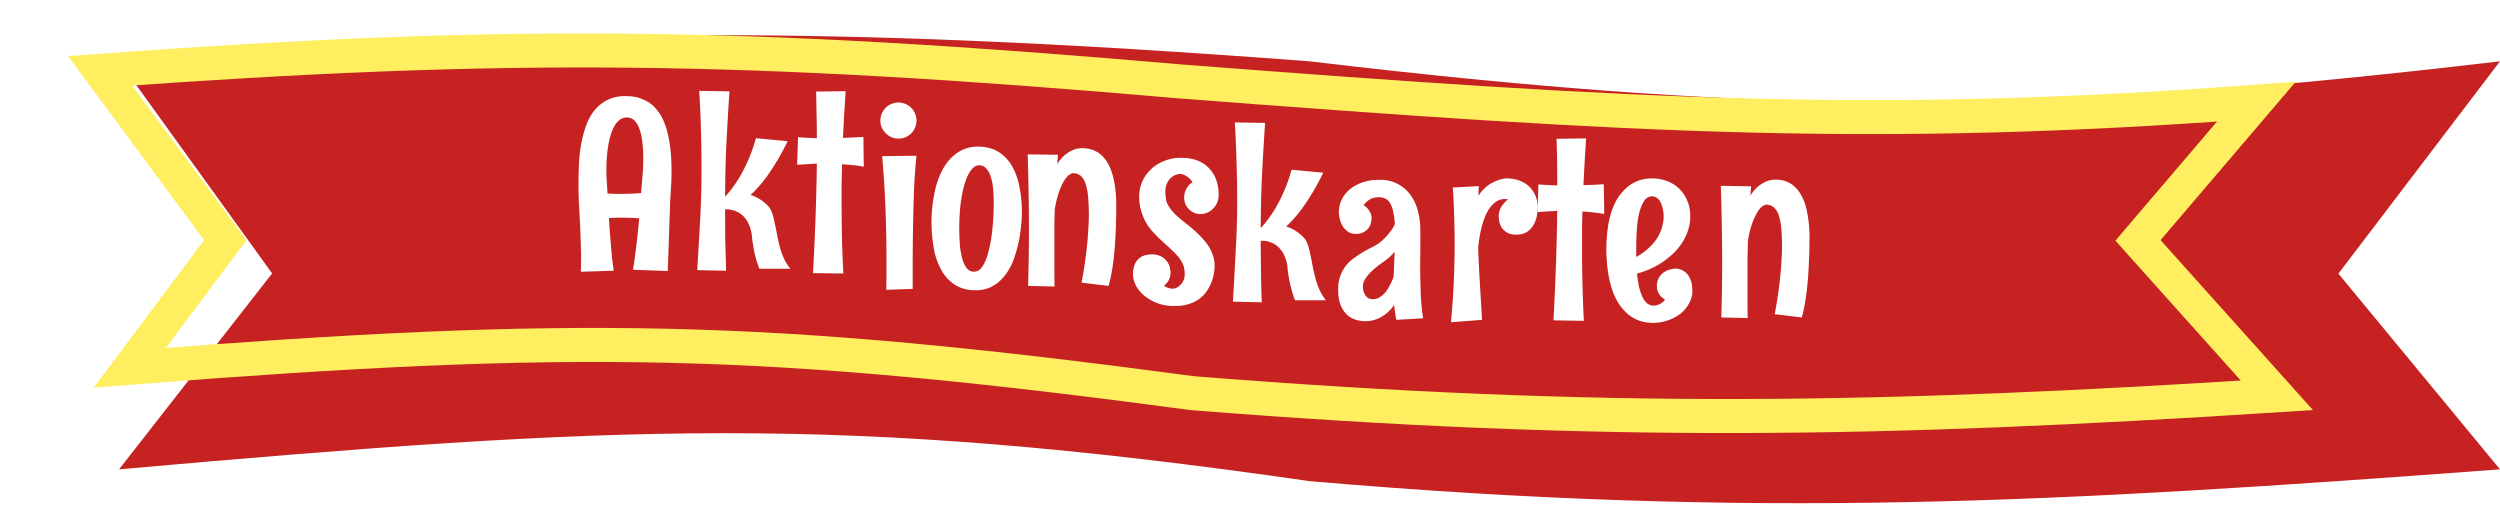 <svg width="252" height="51" fill="none" xmlns="http://www.w3.org/2000/svg"><g filter="url(#a)"><path d="M0 2.75c43.61-3.17 69.32-3.84 120 0 48.33 5.75 74.89 5.3 120 0l-16.29 21.4L240 43.88c-44.75 3.34-74.86 5.08-120 1.19-47.55-6.87-69.9-5.62-120-1.19l15.43-19.75L0 2.74Z" fill="#C62222"/></g><path d="M21.95 23.19 10.08 7.13C51.24 4.15 74.62 4.36 119 8.21h.01c46.32 3.57 70.08 4.9 108.43 2.04l-10.96 12.84-.97 1.14 1 1.12 13 14.5c-39.57 2.53-67.65 3.1-109.33-.22-43.21-5.78-62.01-6.1-107.1-2.56l8.86-11.84.77-1.02-.76-1.02Z" stroke="#FFEF60" stroke-width="3.43"/><path d="M58.57 25.6a137.85 137.85 0 0 0-.13-3.6l-.1-1.83a49.28 49.28 0 0 1 .03-3.9c.05-.68.13-1.34.26-1.97.12-.64.3-1.24.51-1.8.22-.56.5-1.05.86-1.46a3.83 3.83 0 0 1 3.08-1.35c.66 0 1.23.1 1.71.32.49.2.9.48 1.23.84.35.36.62.78.84 1.27.21.48.38 1 .5 1.57.12.56.21 1.15.26 1.76a23.66 23.66 0 0 1-.01 3.83l-.06 1.1a2542 2542 0 0 1-.24 6.94l-3.5-.13a78.27 78.27 0 0 0 .62-5.18 21.65 21.65 0 0 0-3.05-.03 115.6 115.6 0 0 0 .32 4.04l.16 1.27-3.31.1.02-.88v-.9Zm2.67-6.09.7.03h.66c.84 0 1.5-.03 2.02-.08l.14-1.67c.05-.56.08-1.16.08-1.8 0-1.36-.14-2.38-.42-3.09-.28-.7-.68-1.06-1.22-1.06-.3 0-.57.1-.82.31s-.47.54-.66.99c-.18.43-.32.99-.43 1.66a16.14 16.14 0 0 0-.13 3.41l.08 1.3ZM73.53 9.21a330.29 330.29 0 0 0-.34 5.88 142.16 142.16 0 0 0-.1 4.74 12.33 12.33 0 0 0 1.91-2.8 16.31 16.31 0 0 0 1.2-3.1l3.19.3a23.52 23.52 0 0 1-2.09 3.56 12.8 12.8 0 0 1-1.64 1.86 4.14 4.14 0 0 1 1.92 1.3c.15.25.27.52.35.84a30.03 30.03 0 0 1 .43 2.05c.08.36.16.73.26 1.1.1.38.24.76.4 1.12.17.36.38.7.65 1.03h-3.12a9.84 9.84 0 0 1-.62-2.3c-.07-.39-.12-.76-.15-1.13-.07-.48-.21-.9-.41-1.28-.09-.16-.2-.32-.33-.47-.13-.15-.28-.29-.46-.4a2.37 2.37 0 0 0-1.37-.41h-.12l.01 2.82.09 3.37-2.91-.06a883.22 883.22 0 0 0 .32-5.55 83.82 83.82 0 0 0 .11-4.45 126.98 126.98 0 0 0-.23-8.07l3.05.05ZM85.24 9.19l-.15 2.38-.12 2.33 1.02-.04 1.04-.06.04 3a19.03 19.03 0 0 0-2.19-.24l-.05 1.97v1.97c0 1.18.02 2.36.04 3.54.03 1.17.08 2.35.14 3.53l-3.06-.04a260.6 260.6 0 0 0 .39-11.04l-.99.06-1 .06.09-2.78a40.72 40.72 0 0 0 1.9.1c0-.79-.01-1.57-.03-2.34l-.04-2.36 2.97-.04ZM92.38 12.15a1.85 1.85 0 0 1-.52 1.29c-.17.16-.36.3-.6.4-.2.09-.44.13-.7.13-.24 0-.48-.04-.7-.14a1.99 1.99 0 0 1-.98-.97 1.85 1.85 0 0 1 .4-2 1.82 1.82 0 0 1 3.1 1.29Zm0 3.55a56.22 56.22 0 0 0-.27 4.2 210.66 210.66 0 0 0-.11 6.36V29.12l-2.66.09.02-1.57v-1.52a137.37 137.37 0 0 0-.23-7.68l-.2-2.7 3.45-.04ZM98.34 29.26c-.77 0-1.44-.17-2-.5a4.11 4.11 0 0 1-1.38-1.41 6.88 6.88 0 0 1-.8-2.15 14.85 14.85 0 0 1 .05-5.82c.2-.95.5-1.76.89-2.44.4-.68.88-1.2 1.46-1.58a3.6 3.6 0 0 1 2.02-.58c.76 0 1.42.16 1.98.48a3.9 3.9 0 0 1 1.37 1.35c.36.58.63 1.27.8 2.08a12.82 12.82 0 0 1 .17 4.28 12.64 12.64 0 0 1-.83 3.46 5.87 5.87 0 0 1-.86 1.44c-.34.42-.75.76-1.23 1.01-.47.25-1.01.38-1.64.38Zm1.83-8.78c0-.6-.03-1.13-.08-1.6a5.05 5.05 0 0 0-.27-1.2 1.83 1.83 0 0 0-.46-.75.9.9 0 0 0-.65-.27c-.29 0-.55.15-.79.44-.24.3-.46.73-.64 1.3-.18.56-.33 1.24-.44 2.06a22 22 0 0 0-.06 4.5c.07.51.16.95.28 1.32.13.36.28.64.46.83a.9.9 0 0 0 1.32-.02c.2-.21.37-.5.51-.85.15-.35.27-.75.37-1.21.11-.47.2-.96.26-1.47a25.44 25.44 0 0 0 .19-3.08ZM106.64 15.6l-.07.96a3.3 3.3 0 0 1 1.64-1.46 2.15 2.15 0 0 1 .9-.16c.58 0 1.08.13 1.51.4.43.26.79.65 1.07 1.15.28.5.49 1.12.62 1.84.14.72.21 1.54.21 2.45a60.44 60.44 0 0 1-.15 4.15c-.06.69-.13 1.36-.23 2.02-.1.65-.23 1.28-.4 1.87l-2.72-.33a40.53 40.53 0 0 0 .74-6.64c0-.74-.03-1.39-.07-1.93a5.72 5.72 0 0 0-.26-1.38 1.75 1.75 0 0 0-.5-.82 1.2 1.2 0 0 0-.8-.26c-.22.04-.44.2-.66.46-.19.23-.39.6-.6 1.1-.2.49-.4 1.18-.55 2.08-.02.6-.04 1.21-.04 1.82v3.73c0 .66 0 1.4.02 2.23l-2.66-.06.05-2.53a179.95 179.95 0 0 0 0-6.51c-.02-1.27-.05-2.68-.1-4.22l3.05.04ZM122.84 19.62a1.93 1.93 0 0 1-1.26 1.86c-.2.07-.38.1-.52.1s-.3-.02-.5-.06a1.75 1.75 0 0 1-1-.8 1.76 1.76 0 0 1-.09-1.42c.06-.16.14-.32.25-.48.11-.17.28-.32.49-.46a2.14 2.14 0 0 0-.8-.71 1.3 1.3 0 0 0-.36-.12 1.53 1.53 0 0 0-1.16.54 1.83 1.83 0 0 0-.42 1.2c0 .3.02.56.06.8.03.23.12.46.27.7.14.25.35.51.63.8.28.27.66.6 1.15.98.48.37.9.74 1.26 1.1.36.35.66.7.9 1.04.23.34.4.7.52 1.04.12.35.17.7.17 1.08a4.52 4.52 0 0 1-.82 2.58 3.3 3.3 0 0 1-1.77 1.25c-.39.14-.83.2-1.34.2a4.62 4.62 0 0 1-3.3-1.16c-.34-.32-.6-.67-.76-1.03a2.44 2.44 0 0 1-.13-1.76 1.56 1.56 0 0 1 .91-1.09c.25-.1.54-.16.88-.16.28 0 .53.04.76.13.23.09.43.21.6.39.17.16.3.36.4.6.09.25.13.52.13.83a1.6 1.6 0 0 1-.66 1.2c.1.08.21.14.31.19a1.92 1.92 0 0 0 .58.12c.1 0 .22-.03.35-.08.14-.07.27-.16.4-.29a1.48 1.48 0 0 0 .45-1.1c0-.25-.03-.47-.08-.68a1.82 1.82 0 0 0-.27-.64 4 4 0 0 0-.58-.74c-.26-.27-.6-.59-1.02-.96-.42-.38-.8-.74-1.13-1.1a5.25 5.25 0 0 1-1.51-3.71 3.73 3.73 0 0 1 1.15-2.7c.36-.36.81-.65 1.33-.86a4.52 4.52 0 0 1 1.76-.33c.66 0 1.23.1 1.7.3a3.23 3.23 0 0 1 1.85 2c.15.45.22.91.22 1.4ZM127.52 12.39a314.58 314.58 0 0 0-.34 5.88 138 138 0 0 0-.1 4.73 12.3 12.3 0 0 0 1.91-2.79 16.15 16.15 0 0 0 1.2-3.1l3.19.3a23.6 23.6 0 0 1-2.09 3.55 12.8 12.8 0 0 1-1.64 1.87 4.14 4.14 0 0 1 1.92 1.3c.15.24.27.52.35.83a29.56 29.56 0 0 1 .43 2.05c.08.37.16.74.27 1.11.1.38.23.75.4 1.12.16.36.37.7.64 1.03h-3.12c-.16-.4-.28-.8-.38-1.2a11.75 11.75 0 0 1-.39-2.23c-.07-.48-.2-.9-.41-1.28-.09-.17-.2-.32-.33-.47-.13-.16-.28-.3-.46-.41a2.37 2.37 0 0 0-1.37-.41h-.12a223.83 223.83 0 0 0 .1 6.2l-2.9-.06a784.44 784.44 0 0 0 .3-5.55 81.45 81.45 0 0 0 .13-4.46 143.48 143.48 0 0 0-.24-8.06l3.05.05ZM140.75 32.24a20.26 20.26 0 0 1-.22-1.5c-.36.52-.8.93-1.3 1.21a3.22 3.22 0 0 1-2.57.28c-.32-.1-.62-.26-.88-.5a2.8 2.8 0 0 1-.65-.99 4.44 4.44 0 0 1-.24-1.59 3.7 3.7 0 0 1 1.69-3.2 11.31 11.31 0 0 1 1.81-1.07c.28-.14.51-.3.7-.44.34-.27.63-.56.88-.87.26-.31.47-.63.63-.97a7.34 7.34 0 0 0-.18-1.32 2.53 2.53 0 0 0-.32-.84c-.13-.2-.3-.35-.49-.43-.19-.09-.4-.13-.64-.13-.36 0-.67.08-.92.24-.24.15-.44.34-.6.56a1.8 1.8 0 0 1 .7.8c.06.15.1.3.1.46 0 .53-.15.94-.46 1.22-.3.28-.67.42-1.14.42-.25 0-.47-.05-.67-.16-.2-.12-.38-.28-.54-.48-.15-.2-.27-.45-.35-.73a2.8 2.8 0 0 1 .1-1.96c.14-.36.38-.7.7-1.01.33-.32.76-.59 1.27-.79a4.95 4.95 0 0 1 1.88-.32 3.69 3.69 0 0 1 3.17 1.57c.34.47.58 1.02.73 1.63.16.62.23 1.26.23 1.91a133.8 133.8 0 0 1-.02 3.4 96.7 96.7 0 0 0 .06 3c.02.46.05.9.1 1.33.03.41.08.78.15 1.11l-2.71.16Zm-.18-6.86c-.27.33-.56.6-.88.84l-.76.55c-.26.2-.51.42-.75.65-.22.22-.42.46-.57.71-.15.24-.23.5-.23.75 0 .35.09.65.26.9s.42.38.73.38c.29 0 .55-.08.77-.24.23-.15.43-.34.6-.57a6.09 6.09 0 0 0 .74-1.48l.1-2.5ZM149.4 32.24l-3.14.24a85.35 85.35 0 0 0 .32-10.72c-.03-.93-.07-1.89-.14-2.86l2.63-.14a13.19 13.19 0 0 0-.04.98 3.69 3.69 0 0 1 1.8-1.51c.32-.13.65-.22.97-.25.57 0 1.06.1 1.47.27.4.17.74.4 1 .68a2.98 2.98 0 0 1 .74 1.91c0 .33-.04.66-.11 1-.07.33-.2.64-.37.91a2 2 0 0 1-.66.66c-.28.16-.62.24-1.02.24s-.73-.07-.96-.22a1.65 1.65 0 0 1-.54-.53c-.12-.2-.2-.42-.24-.64a4.36 4.36 0 0 1-.04-.57 1.94 1.94 0 0 1 .23-.79c.08-.14.18-.28.3-.41.11-.14.25-.27.4-.39a.89.89 0 0 0-.29-.04c-.39 0-.74.12-1.04.37-.3.24-.57.58-.8 1.02-.22.44-.4.95-.55 1.55-.14.6-.25 1.24-.32 1.94.04 1.21.1 2.41.17 3.6l.22 3.7Z" fill="#fff"/><path d="m159.88 13.95-.15 2.38-.12 2.33 1.02-.03 1.03-.06.05 3a19.07 19.07 0 0 0-2.2-.25 88.4 88.4 0 0 0-.04 1.97v1.97a142.46 142.46 0 0 0 .18 7.08l-3.06-.05a261.32 261.32 0 0 0 .38-11.04l-.98.06-1 .06.08-2.78a40.98 40.98 0 0 0 1.9.1 120.26 120.26 0 0 0-.07-4.7l2.98-.04ZM170.6 29.24c0 .47-.11.9-.32 1.3-.22.41-.5.76-.86 1.06a4.6 4.6 0 0 1-3.93.8c-.37-.1-.73-.26-1.08-.5a4.49 4.49 0 0 1-.97-.92c-.3-.38-.57-.85-.8-1.4-.21-.56-.39-1.21-.52-1.95a15.82 15.82 0 0 1 0-5c.13-.71.3-1.32.53-1.85.22-.52.48-.96.78-1.3.3-.37.61-.66.95-.88.34-.22.7-.38 1.06-.48a4.35 4.35 0 0 1 2.56.12 3.46 3.46 0 0 1 2.06 1.96c.22.47.32 1.02.32 1.65 0 .56-.12 1.13-.35 1.71A5.62 5.62 0 0 1 169 25.2c-.45.5-1.02.97-1.69 1.4a8.8 8.8 0 0 1-2.3.98c.05.48.12.92.2 1.32.1.4.21.74.34 1.02.14.28.3.5.48.66.2.15.4.23.65.23a1.67 1.67 0 0 0 .82-.27.97.97 0 0 0 .33-.37c-.2-.1-.36-.22-.47-.37a1.52 1.52 0 0 1-.35-.91c0-.37.07-.68.22-.91a1.78 1.78 0 0 1 1.15-.82c.2-.06.38-.09.5-.09.14 0 .3.03.48.09.2.05.38.16.56.31.19.16.34.38.46.67.14.28.2.65.2 1.11Zm-2.9-7.37a3.77 3.77 0 0 0-.3-1.46c-.1-.19-.22-.34-.37-.45a.75.75 0 0 0-.5-.17.92.92 0 0 0-.78.44c-.2.3-.37.68-.5 1.16a9.6 9.6 0 0 0-.25 1.68c-.05.63-.07 1.3-.07 1.98v.85a5.93 5.93 0 0 0 1.98-1.7 4.32 4.32 0 0 0 .79-2.33ZM176.51 18.78l-.07.96a3.3 3.3 0 0 1 1.64-1.46 2.15 2.15 0 0 1 .9-.17c.58 0 1.09.13 1.52.4.43.27.78.65 1.06 1.16.28.5.5 1.11.62 1.84.14.72.22 1.53.22 2.45a60.48 60.48 0 0 1-.16 4.15 27.3 27.3 0 0 1-.23 2.01c-.1.66-.22 1.28-.39 1.88l-2.73-.33a40.55 40.55 0 0 0 .74-6.64c0-.75-.03-1.4-.07-1.94a5.72 5.72 0 0 0-.26-1.37 1.74 1.74 0 0 0-.5-.82 1.2 1.2 0 0 0-.8-.27c-.22.05-.44.2-.66.47-.18.23-.38.59-.6 1.09a9.8 9.8 0 0 0-.55 2.09l-.04 1.81v3.74c0 .66 0 1.4.02 2.23l-2.66-.06a179.95 179.95 0 0 0 .05-9.05c-.02-1.26-.05-2.67-.1-4.22l3.05.05Z" fill="#fff"/><defs><filter id="a" x="0" y=".12" width="252" height="50.62" filterUnits="userSpaceOnUse" color-interpolation-filters="sRGB"><feFlood flood-opacity="0" result="BackgroundImageFix"/><feColorMatrix in="SourceAlpha" values="0 0 0 0 0 0 0 0 0 0 0 0 0 0 0 0 0 0 127 0" result="hardAlpha"/><feOffset dx="12" dy="3.43"/><feColorMatrix values="0 0 0 0 0 0 0 0 0 0 0 0 0 0 0 0 0 0 0.18 0"/><feBlend in2="BackgroundImageFix" result="effect1_dropShadow_1587_9408"/><feBlend in="SourceGraphic" in2="effect1_dropShadow_1587_9408" result="shape"/></filter></defs></svg>
